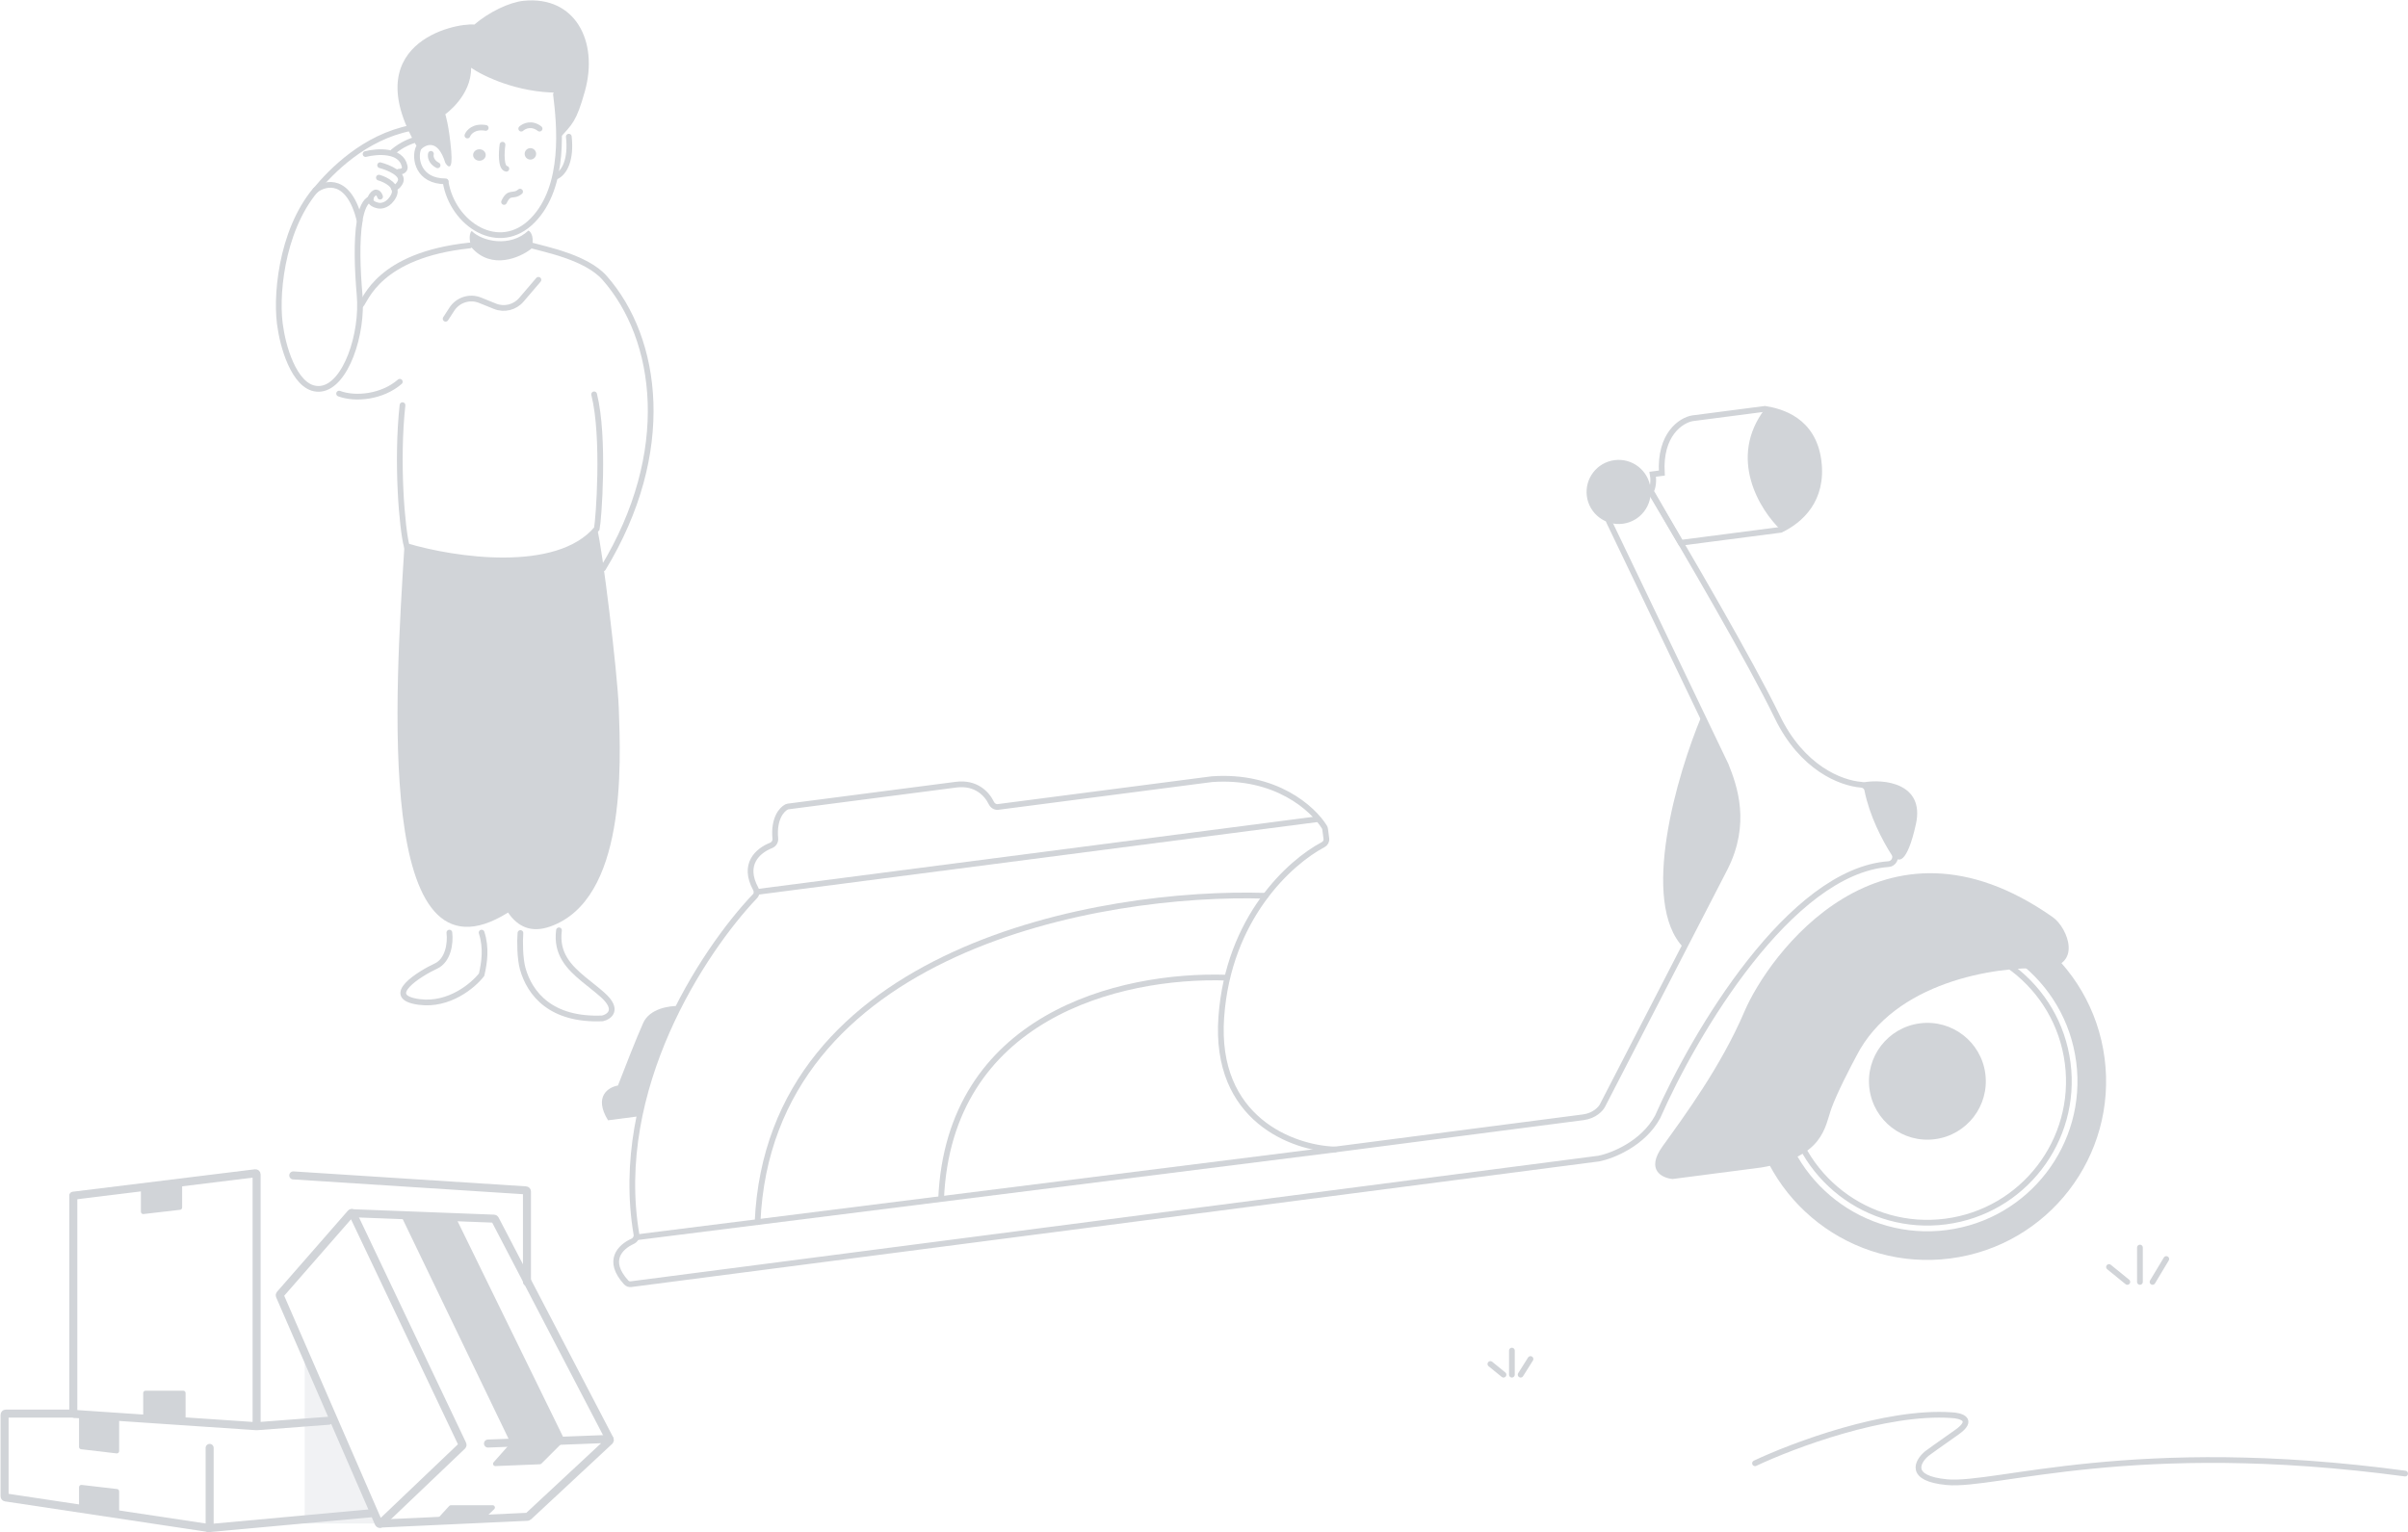 <svg width="2102" height="1338" viewBox="0 0 2102 1338" fill="none" xmlns="http://www.w3.org/2000/svg">
<path d="M1469.68 827.571C1431.03 787.815 1463.97 676.212 1485.27 625.38L1506.44 668.009C1524.24 708.856 1518.66 734.993 1505.24 755.895L1469.68 827.571Z" fill="#D1D4D8"/>
<path d="M1532 1277.7C1565.17 1262.03 1645.9 1231.7 1703.5 1235.7C1711.67 1236.03 1724 1239.5 1708 1250.7C1692 1261.9 1684 1267.7 1682 1269.2C1673.67 1276.2 1665.5 1291 1699.5 1294.2C1742 1298.2 1862 1254.7 2099.5 1286.7" stroke="#D1D4D8" stroke-width="5" stroke-linecap="round"/>
<path d="M1319.77 1200.34V1179.34" stroke="#D1D4D8" stroke-width="5" stroke-linecap="round"/>
<path d="M1301 1191.01L1312.45 1200.34" stroke="#D1D4D8" stroke-width="5" stroke-linecap="round"/>
<path d="M1327.41 1200.34L1336 1186.67" stroke="#D1D4D8" stroke-width="5" stroke-linecap="round"/>
<path d="M1868 1119.34V1089.34" stroke="#D1D4D8" stroke-width="5" stroke-linecap="round"/>
<path d="M1841 1106.34L1857 1119.34" stroke="#D1D4D8" stroke-width="5" stroke-linecap="round"/>
<path d="M1879 1119.34L1891 1099.34" stroke="#D1D4D8" stroke-width="5" stroke-linecap="round"/>
<path d="M1672.46 719.563C1680.32 683.853 1644.44 679.838 1626.39 683.191C1633.86 709.649 1648.09 737.684 1653.86 747.187C1656.47 753.066 1664.59 755.274 1672.46 719.563Z" fill="#D1D4D8"/>
<path d="M1587.41 402.372C1591.85 436.585 1571.32 454.544 1554.39 462.625C1536.18 445.326 1507.94 399.984 1540.68 357.011C1554.58 359.24 1582.76 366.586 1587.41 402.372Z" fill="#D1D4D8"/>
<path d="M1554.39 462.626L1490.92 470.866L1467.12 473.956L1441.11 428.931C1443.72 424.156 1443.27 417.055 1442.71 414.101L1450.65 413.071C1448.65 379.045 1467.52 367.015 1477.21 365.253L1540.68 357.012C1554.58 359.241 1582.76 366.587 1587.41 402.373C1591.85 436.586 1571.33 454.545 1554.39 462.626Z" stroke="#D1D4D8" stroke-width="5"/>
<path d="M1506.44 668.009L1404.63 455.58C1403.53 453.291 1404.33 450.542 1406.47 449.189L1435.66 430.795C1438.04 429.299 1441.18 430.047 1442.61 432.457C1470.95 479.945 1528.42 578.43 1551.39 625.871C1573.13 670.777 1606.94 683.826 1624.78 685.235C1627.3 685.435 1629.48 687.23 1629.97 689.711C1634.31 711.495 1645.17 732.351 1653.49 745.351C1655.82 748.984 1653.03 754.199 1648.73 754.508C1562.64 760.708 1479.1 902.247 1447 975.219C1434.31 998.648 1407.55 1009.25 1395.76 1011.62L550.827 1121.32C549.28 1121.53 547.709 1120.99 546.656 1119.84C529.303 1100.87 541.198 1088.89 552.224 1083.87C554.532 1082.82 556.009 1080.39 555.584 1077.89C534.011 950.967 613.587 830.321 659.053 782.522C660.662 780.831 660.857 778.295 659.739 776.247C647.93 754.627 661.532 742.772 673.018 738.244C675.441 737.289 677.038 734.841 676.795 732.247C675.172 714.948 682.207 706.818 686.697 704.554C687.086 704.358 687.49 704.256 687.921 704.2L834.554 685.162C851.992 682.898 861.5 693.195 865.344 701.136C866.426 703.37 868.724 704.927 871.186 704.607L1057.8 680.378C1113.54 676.31 1146.15 706.003 1156.1 722.158C1156.45 722.726 1156.65 723.351 1156.74 724.012L1157.81 732.289C1158.09 734.442 1156.96 736.51 1155.04 737.523C1126.04 752.813 1072.33 801.397 1066.1 888.037C1059.66 977.694 1129.05 1002.48 1164.94 1003.71C1165.2 1003.72 1165.46 1003.71 1165.72 1003.67L1382.01 975.591C1391.92 974.303 1397.35 968.22 1398.83 965.34L1505.57 758.373C1525.66 718.958 1513.91 686.703 1506.44 668.009Z" stroke="#D1D4D8" stroke-width="5" stroke-linecap="round"/>
<circle cx="1412.96" cy="429.56" r="28" transform="rotate(-7.398 1412.96 429.56)" fill="#D1D4D8"/>
<path d="M555.617 1080.37L1165.32 1003.72" stroke="#D1D4D8" stroke-width="5" stroke-linecap="round"/>
<path d="M1104.79 782.174C961.345 777.606 671.817 828.206 661.295 1067.15" stroke="#D1D4D8" stroke-width="5" stroke-linecap="round"/>
<path d="M1070.71 853.657C975.876 850.575 828.388 888.26 821.515 1046.85" stroke="#D1D4D8" stroke-width="5" stroke-linecap="round"/>
<path d="M660.666 778.832L1150.06 715.29" stroke="#D1D4D8" stroke-width="5" stroke-linecap="round"/>
<circle cx="1682.46" cy="944.144" r="51" transform="rotate(-7.398 1682.46 944.144)" fill="#D1D4D8"/>
<circle cx="1682.46" cy="944.144" r="123.5" transform="rotate(-7.398 1682.46 944.144)" stroke="#D1D4D8" stroke-width="5"/>
<circle cx="1682.46" cy="944.145" r="143.5" transform="rotate(-7.398 1682.46 944.145)" stroke="#D1D4D8" stroke-width="25"/>
<path d="M1620.58 921.925C1653.71 857.12 1742.05 843.969 1782.08 845.494C1818.86 845.257 1805.23 810.22 1791.92 800.856C1642.19 695.574 1543.26 835.158 1522.78 883.195C1502.29 931.233 1470.13 974.737 1451.34 1000.87C1436.3 1021.78 1450.91 1028.66 1460.09 1029.48L1537.44 1019.44C1592.22 1010.31 1592.84 984.013 1598.78 967.612C1603.53 954.491 1615.29 931.687 1620.58 921.925Z" fill="#D1D4D8"/>
<path d="M64 1044.34V1233.61C64 1234.13 64.408 1234.57 64.933 1234.6L223.985 1245.34C224.032 1245.34 224.08 1245.34 224.128 1245.33L287 1240.54" stroke="#D1D4D8" stroke-width="7" stroke-linecap="round"/>
<path d="M64 1044.05L222.878 1024.48C223.474 1024.4 224 1024.87 224 1025.47V1242.34" stroke="#D1D4D8" stroke-width="7" stroke-linecap="round"/>
<path d="M256 1026.34L459.064 1039.4C459.59 1039.43 460 1039.87 460 1040.39V1119.34" stroke="#D1D4D8" stroke-width="7" stroke-linecap="round"/>
<path d="M65.064 1234.34H5C4.448 1234.34 4 1234.79 4 1235.34V1306.53C4 1307.03 4.362 1307.45 4.851 1307.52L181.851 1334.17C182.456 1334.26 183 1333.79 183 1333.18V1264.28" stroke="#D1D4D8" stroke-width="7" stroke-linecap="round"/>
<path d="M182 1334.34L324 1321.34" stroke="#D1D4D8" stroke-width="7" stroke-linecap="round"/>
<path d="M266 1330.34V1181.34L331 1330.34H266Z" fill="#D1D4D8" fill-opacity="0.3"/>
<path d="M445.155 1258.85L351.441 1064.33C350.787 1062.97 351.812 1061.41 353.317 1061.46L396.67 1063.09C397.407 1063.11 398.068 1063.54 398.392 1064.21L492.372 1256.38C492.747 1257.15 492.593 1258.07 491.987 1258.67L472.611 1278C472.256 1278.35 471.78 1278.56 471.279 1278.58L432.469 1280.15C430.709 1280.22 429.723 1278.15 430.891 1276.83L444.851 1261.05C445.385 1260.44 445.505 1259.58 445.155 1258.85Z" fill="#D1D4D8"/>
<path d="M392.107 1314.99L382.252 1325.78C381.051 1327.09 382.038 1329.21 383.818 1329.13L420.546 1327.5C421.031 1327.48 421.491 1327.28 421.841 1326.94L431.404 1317.78C432.706 1316.54 431.823 1314.34 430.021 1314.34H393.584C393.022 1314.34 392.486 1314.58 392.107 1314.99Z" fill="#D1D4D8"/>
<path d="M123 1058.09V1038.86C123 1037.86 123.743 1037.01 124.738 1036.88L156.738 1032.64C157.936 1032.48 159 1033.41 159 1034.62V1054.39C159 1055.4 158.239 1056.26 157.23 1056.37L125.23 1060.08C124.042 1060.22 123 1059.29 123 1058.09Z" fill="#D1D4D8"/>
<path d="M69 1298.59V1314.38C69 1315.37 69.725 1316.22 70.704 1316.36L101.704 1321C102.913 1321.18 104 1320.24 104 1319.02V1302.19C104 1301.18 103.239 1300.32 102.231 1300.2L71.231 1296.6C70.043 1296.46 69 1297.39 69 1298.59Z" fill="#D1D4D8"/>
<path d="M125 1216.34V1236.43C125 1237.47 125.798 1238.34 126.835 1238.42L159.835 1241.16C161 1241.26 162 1240.34 162 1239.17V1216.34C162 1215.24 161.105 1214.34 160 1214.34H127C125.895 1214.34 125 1215.24 125 1216.34Z" fill="#D1D4D8"/>
<path d="M69 1263.46V1237.48C69 1236.32 69.979 1235.41 71.134 1235.48L102.134 1237.56C103.184 1237.63 104 1238.5 104 1239.56V1267.09C104 1268.29 102.956 1269.22 101.767 1269.08L70.767 1265.44C69.76 1265.33 69 1264.47 69 1263.46Z" fill="#D1D4D8"/>
<path d="M330.593 1330.03L244.252 1131.36C244.098 1131.01 244.162 1130.6 244.416 1130.3L306.281 1059.49C306.755 1058.95 307.629 1059.07 307.937 1059.72L403.689 1261.24C403.875 1261.63 403.789 1262.09 403.476 1262.39L332.201 1330.35C331.697 1330.83 330.87 1330.66 330.593 1330.03Z" stroke="#D1D4D8" stroke-width="7" stroke-linecap="round"/>
<path d="M332 1330.34L460.506 1324.44C460.742 1324.43 460.968 1324.33 461.141 1324.17L532.03 1258.17C532.708 1257.54 532.236 1256.41 531.31 1256.44L425.988 1260.48" stroke="#D1D4D8" stroke-width="7" stroke-linecap="round"/>
<path d="M307 1059.34L431.22 1064.11C431.579 1064.12 431.902 1064.33 432.068 1064.64L532 1256.34" stroke="#D1D4D8" stroke-width="7" stroke-linecap="round"/>
<path d="M561.547 893.045C567.194 880.614 584.485 878.134 592.425 878.447C574.228 912.272 562.243 956.651 558.525 974.613L530.758 978.218C517.957 957.292 531.199 949.253 539.42 947.85C544.443 934.761 555.901 905.475 561.547 893.045Z" fill="#D1D4D8"/>
<path d="M315 266.34C319.289 262.065 330.268 222.727 410 214.34" stroke="#D1D4D8" stroke-width="5" stroke-linecap="round"/>
<path d="M464 214.34C475.746 217.709 511.898 224.641 527.766 242.641C574.792 295.974 588.149 394.824 526.424 496.34" stroke="#D1D4D8" stroke-width="5" stroke-linecap="round"/>
<path d="M296 343.687C310.183 349.006 333.57 346.704 349 333.34" stroke="#D1D4D8" stroke-width="5" stroke-linecap="round"/>
<path d="M392.274 814.34C393.414 823.864 391.127 838.694 380.478 843.592C367.166 849.714 333.034 870.463 365.801 874.884C392.015 878.422 413.129 860.49 420.413 851.075C422.911 840.19 424.7 827.605 420.413 814.34" stroke="#D1D4D8" stroke-width="5" stroke-linecap="round"/>
<path d="M443.496 796.815C326.949 869.719 345.051 605.326 353.026 476.853C437.653 503.179 506.182 486.303 521.363 462.34C525.674 477.635 539.033 587.132 540.153 618.272C541.954 668.225 546.745 785.333 480.442 808.966C464.088 814.798 452.159 809.56 443.496 796.815Z" fill="#D1D4D8"/>
<path d="M454.301 814.7C453.695 821.391 453.843 836.998 456.272 845.725C462.417 867.807 481.018 891.163 525.974 889.227C532.031 887.77 540.51 881.606 525.974 868.656C520.664 863.929 514.896 859.605 509.485 855.134C496.369 844.309 485.332 832.634 487.95 812.34" stroke="#D1D4D8" stroke-width="5" stroke-linecap="round"/>
<path d="M351.349 353.784C345.964 403.364 350.979 461.714 355.018 476.892C395.853 489.034 486.221 502.997 520.957 461.714C522.526 454.518 528.059 381.778 518.635 344.34" stroke="#D1D4D8" stroke-width="5" stroke-linecap="round"/>
<path d="M389 278.34L394.443 269.958C399.744 261.79 410.074 258.529 419.082 262.175L432.055 267.422C440.149 270.695 449.421 268.425 455.101 261.778L470 244.34" stroke="#D1D4D8" stroke-width="5" stroke-linecap="round"/>
<path d="M463.684 217.309C466.698 208.443 463.952 202.476 461.273 201.34C445.198 216.344 420.817 210.774 411.775 201.681C408.56 204.682 410.436 213.558 411.775 216.286C429.19 235.929 453.972 224.925 463.684 217.309Z" fill="#D1D4D8"/>
<path d="M245.058 287.581C240.033 261.376 245.035 202.386 275.179 166.214C284.193 159.133 304.58 154.523 314.009 192.725C311.071 209.87 311.974 235.555 313.902 257.392C316.951 291.928 301.768 336.478 280.345 339.398C258.921 342.318 247.894 306.07 245.058 287.581Z" stroke="#D1D4D8" stroke-width="5" stroke-linecap="round"/>
<path d="M275.285 166.276C289.325 149.251 318.205 119.739 358.577 111.813C362.422 110.582 370.337 109.559 371.232 115.315C372.351 122.509 359.303 119.091 343.244 132.416" stroke="#D1D4D8" stroke-width="5" stroke-linecap="round"/>
<path d="M331.807 144.264C339.078 146.197 352.788 151.846 349.462 158.976C348.834 160.448 346.805 163.557 343.716 164.214" stroke="#D1D4D8" stroke-width="5" stroke-linecap="round"/>
<path d="M330.758 155.103C336.83 156.825 347.921 162.383 343.708 170.84C339.494 179.298 332.879 180.129 330.098 179.488C327.266 178.974 322.764 177.139 323.289 173.54C323.407 172.724 323.784 171.819 324.496 170.818C328.353 165.395 330.965 169.168 331.789 171.732" stroke="#D1D4D8" stroke-width="5" stroke-linecap="round"/>
<path d="M319.115 134.507C329.184 131.95 350.101 130.496 353.216 145.139C353.686 146.702 353.31 149.86 348.043 149.982" stroke="#D1D4D8" stroke-width="5" stroke-linecap="round"/>
<path d="M313.941 192.404C315.682 182.375 318.734 175.248 323.655 173.476" stroke="#D1D4D8" stroke-width="5" stroke-linecap="round"/>
<path d="M510.614 79.468C503.209 106.178 499.506 108.545 488.735 120.378C488.735 108.683 486.736 89.054 486.736 80.88C451.467 80.88 421.705 66.419 411.231 59.188C411.608 83.709 388.719 99.743 388.719 99.743C388.719 99.743 392.004 109.645 393.876 131.809C395.377 149.54 391.062 146.113 388.719 142.183C381.967 120.303 370.9 126.15 366.208 131.809C308.656 37.883 397.161 19.734 414.045 21.463C426.801 10.523 444.587 1.949 457.095 0.692C502.199 -3.843 522.624 36.16 510.614 79.468Z" fill="#D1D4D8"/>
<path d="M389 158.905C395.053 195.79 435.684 222.313 465.001 192.433C494.319 162.554 488.454 107.862 485.32 82.34" stroke="#D1D4D8" stroke-width="5" stroke-linecap="round"/>
<path d="M365.247 129.34C361.578 138.357 365.02 158.34 389 158.34" stroke="#D1D4D8" stroke-width="5" stroke-linecap="round"/>
<path d="M376.166 134.34C375.64 136.403 376.06 141.293 382 144.34" stroke="#D1D4D8" stroke-width="5" stroke-linecap="round"/>
<path d="M485 154.34C493.041 151.048 498.71 138.859 496.53 119.34" stroke="#D1D4D8" stroke-width="5" stroke-linecap="round"/>
<path d="M440 176.34C444.674 166.307 447.732 172.556 454 167.34" stroke="#D1D4D8" stroke-width="5" stroke-linecap="round"/>
<path d="M463 139.34C465.761 139.34 468 137.101 468 134.34C468 131.578 465.761 129.34 463 129.34C460.239 129.34 458 131.578 458 134.34C458 137.101 460.239 139.34 463 139.34Z" fill="#D1D4D8"/>
<path d="M418.5 140.34C421.538 140.34 424 138.101 424 135.34C424 132.578 421.538 130.34 418.5 130.34C415.462 130.34 413 132.578 413 135.34C413 138.101 415.462 140.34 418.5 140.34Z" fill="#D1D4D8"/>
<path d="M408 118.34C409.099 115.383 413.837 109.912 424 111.686" stroke="#D1D4D8" stroke-width="5" stroke-linecap="round"/>
<path d="M455 112.34C457.428 110.076 464.016 106.906 471 112.34" stroke="#D1D4D8" stroke-width="5" stroke-linecap="round"/>
<path d="M438.648 126.34C437.712 133.029 437.08 146.593 442 147.34" stroke="#D1D4D8" stroke-width="5" stroke-linecap="round"/>
</svg>
